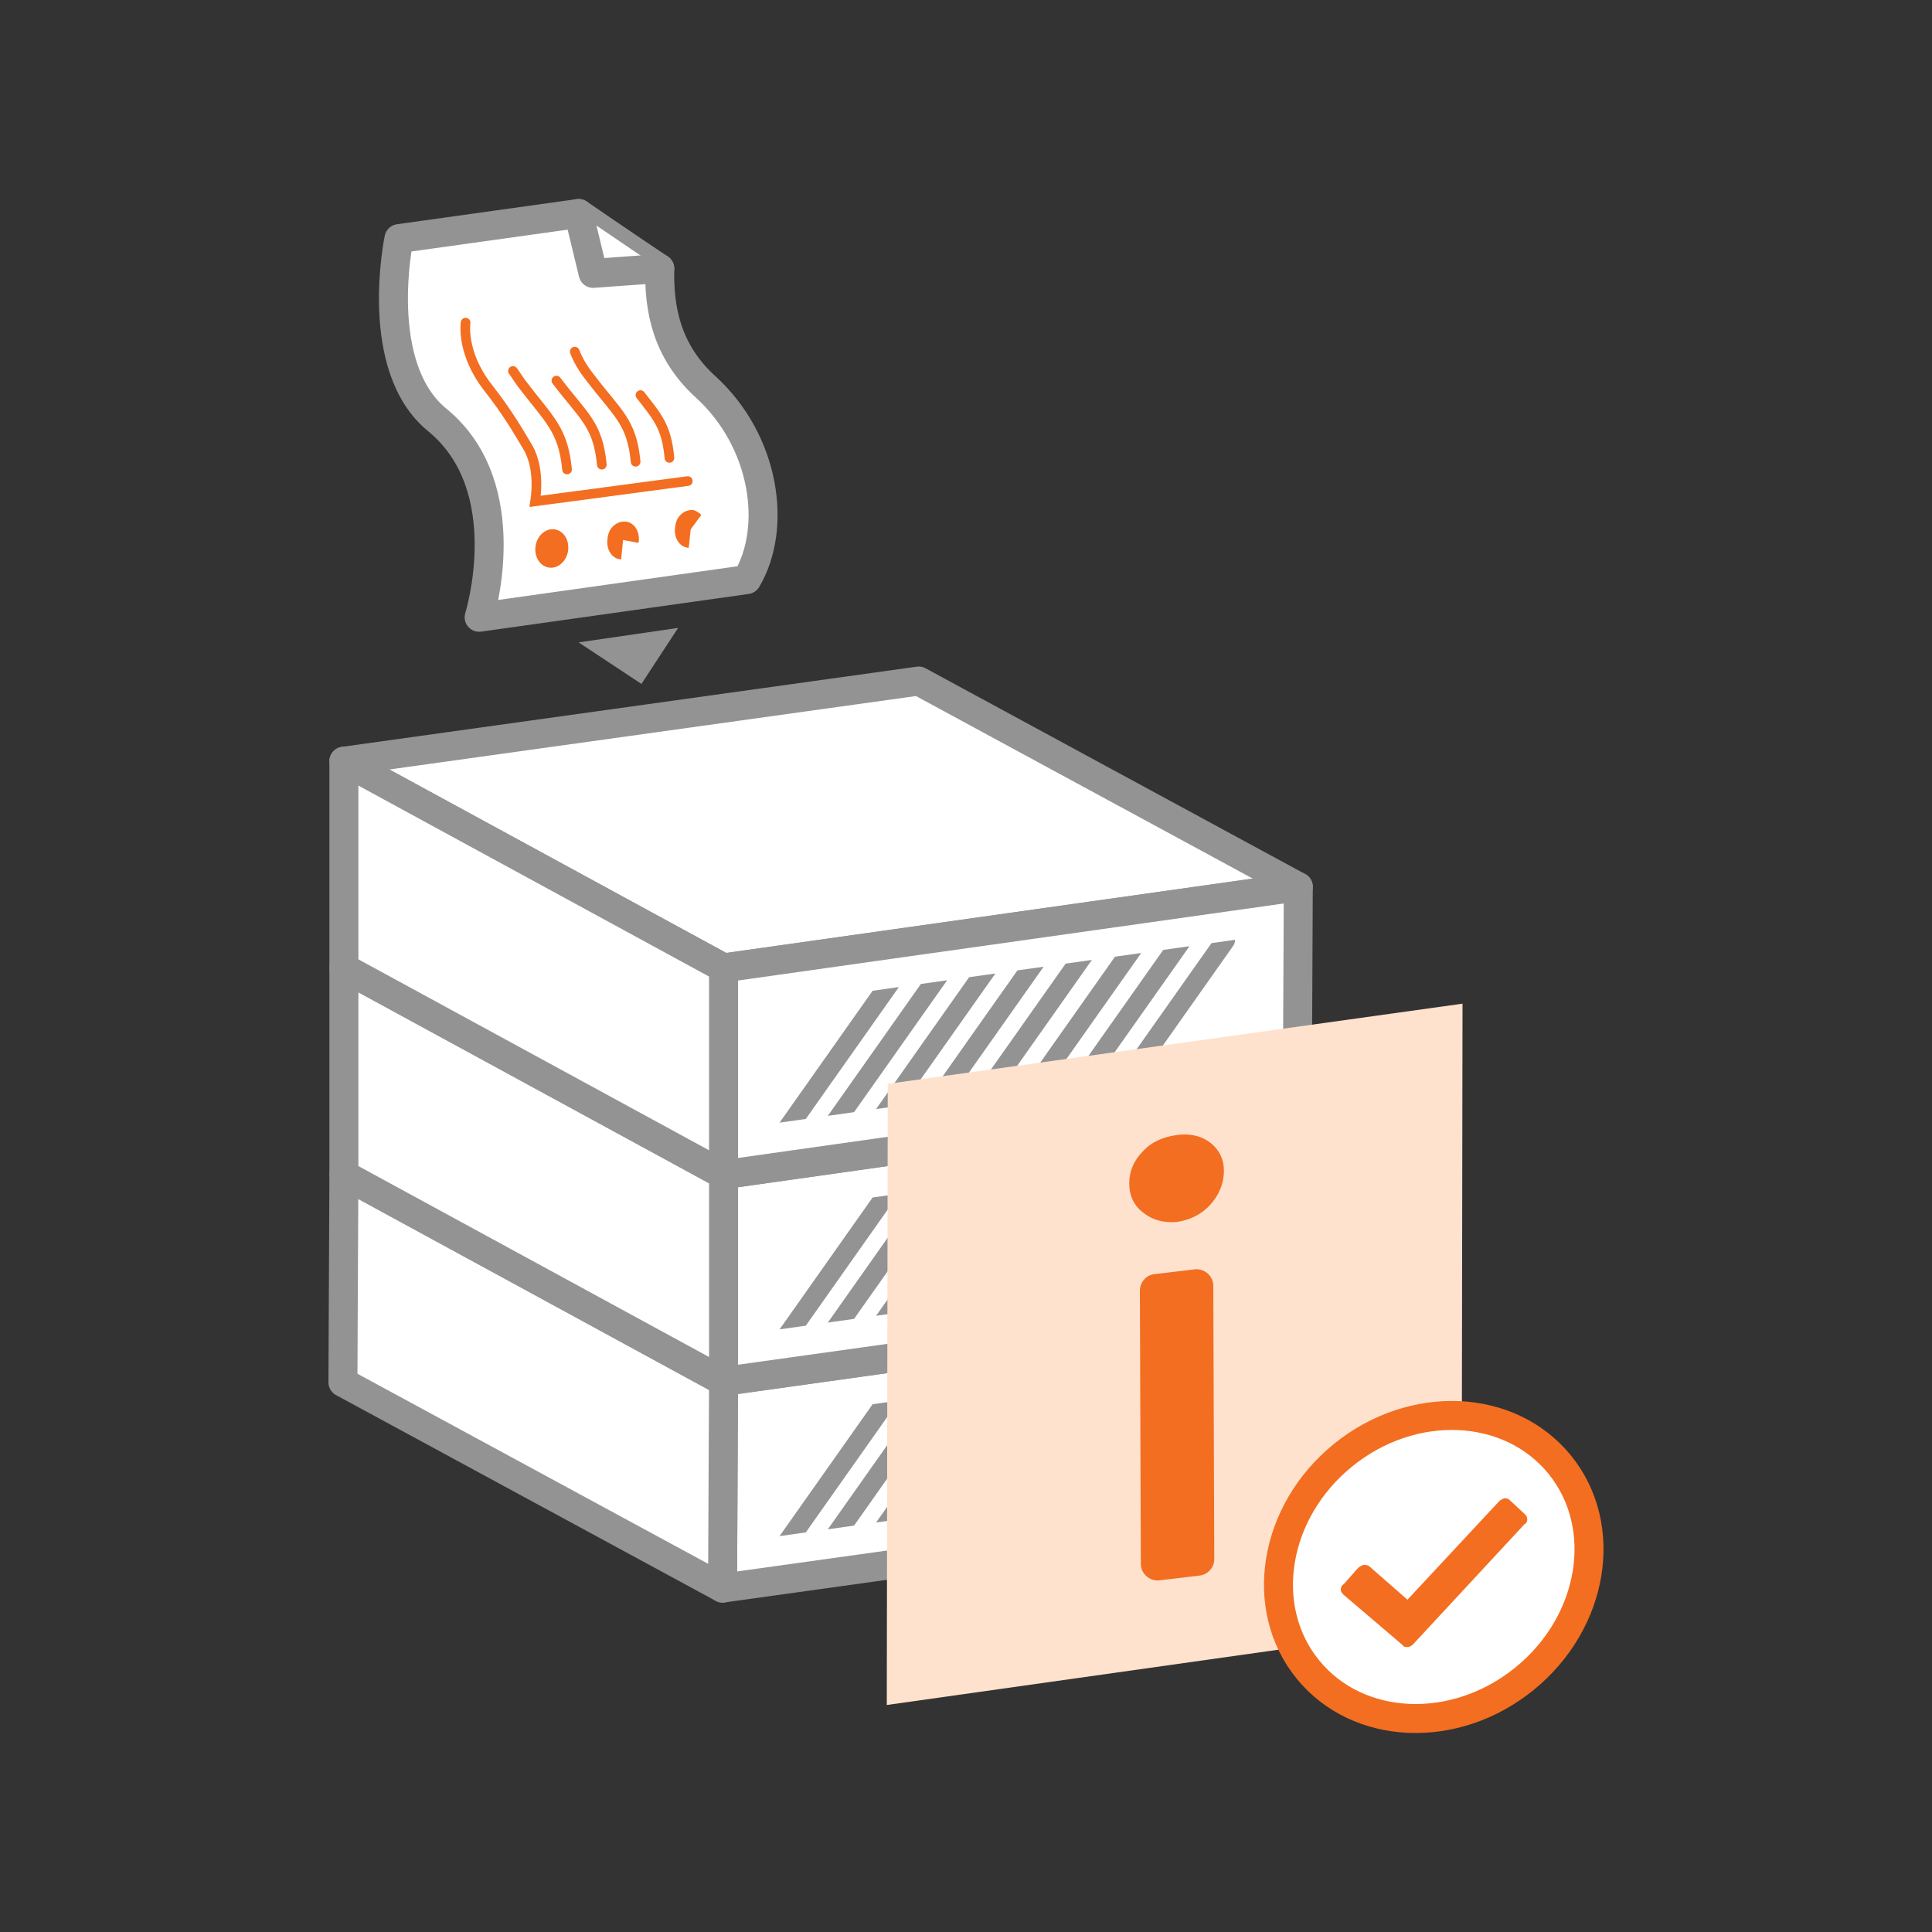 <?xml version="1.0" encoding="utf-8"?>
<!-- Generator: Adobe Illustrator 22.0.1, SVG Export Plug-In . SVG Version: 6.00 Build 0)  -->
<svg version="1.1" id="icon" xmlns="http://www.w3.org/2000/svg" xmlns:xlink="http://www.w3.org/1999/xlink" x="0px" y="0px"
	 viewBox="0 0 200 200" style="enable-background:new 0 0 200 200;" xml:space="preserve">
<rect x="0" y="0" width="200" height="200" fill="#333333" stroke="none"/>
<style type="text/css">
	.st0{fill:#FFFFFF;stroke:#939393;stroke-width:3;stroke-linecap:round;stroke-linejoin:round;stroke-miterlimit:10;}
	.st1{clip-path:url(#SVGID_2_);}
	.st2{fill:#939393;}
	.st3{clip-path:url(#SVGID_4_);}
	.st4{clip-path:url(#SVGID_6_);}
	.st5{fill:#FEE2CD;}
	.st6{fill:#F36E21;}
	.st7{fill:#FFFFFF;stroke:#F36E21;stroke-width:3;stroke-linecap:round;stroke-linejoin:round;stroke-miterlimit:10;}
	.st8{fill:none;stroke:#F36E21;stroke-linecap:round;stroke-miterlimit:10;}
</style>
<g>
	<path class="st0" d="M68.3,27.8c-0.1,4.2,0.7,8.6,4.8,12.3c6.1,5.6,7.4,14.5,4.2,19.9l-27.7,3.9c0,0,4.2-13.4-4.3-20.4
		c-6.8-5.5-4-18.8-4-18.8l18.6-2.6C59.9,22.1,64.7,25.4,68.3,27.8z"/>
	<g>
		<polygon class="st0" points="74.9,100.2 35.6,78.8 95.1,70.5 134.4,91.8 		"/>
	</g>
	<g>
		<polygon class="st0" points="134.3,134.7 134.3,156.1 74.8,164.4 74.9,143 		"/>
	</g>
	<g>
		<polygon class="st0" points="134.3,113.2 134.3,134.7 74.9,143 74.9,121.6 		"/>
	</g>
	<g>
		<polygon class="st0" points="134.4,91.8 134.3,113.2 74.9,121.6 74.9,100.2 		"/>
	</g>
	<g>
		<polygon class="st0" points="74.8,164.4 35.5,143.1 35.6,121.6 74.9,143 		"/>
	</g>
	<g>
		<polygon class="st0" points="74.9,143 35.6,121.6 35.6,100.2 74.9,121.6 		"/>
	</g>
	<g>
		<polygon class="st0" points="74.9,121.6 35.6,100.2 35.6,78.8 74.9,100.2 		"/>
	</g>
	<g>
		<g>
			<defs>
				<polygon id="SVGID_1_" points="79.4,104.1 79.4,116.4 129.8,109.3 129.9,97 				"/>
			</defs>
			<clipPath id="SVGID_2_">
				<use xlink:href="#SVGID_1_"  style="overflow:visible;"/>
			</clipPath>
			<g class="st1">
				<g>
					<path class="st2" d="M78.9,121.5c-0.2,0-0.4-0.1-0.6-0.2c-0.5-0.3-0.6-0.9-0.2-1.4l16.3-23.1c0.3-0.5,0.9-0.6,1.4-0.2
						c0.5,0.3,0.6,0.9,0.2,1.4l-16.3,23.1C79.5,121.4,79.2,121.5,78.9,121.5z"/>
				</g>
				<g>
					<path class="st2" d="M83.4,121.5c-0.2,0-0.4-0.1-0.6-0.2c-0.5-0.3-0.6-0.9-0.2-1.4l16.3-23.1c0.3-0.5,0.9-0.6,1.4-0.2
						c0.5,0.3,0.6,0.9,0.2,1.4l-16.3,23.1C84,121.4,83.7,121.5,83.4,121.5z"/>
				</g>
				<g>
					<path class="st2" d="M87.9,121.5c-0.2,0-0.4-0.1-0.6-0.2c-0.5-0.3-0.6-0.9-0.2-1.4l16.3-23.1c0.3-0.5,0.9-0.6,1.4-0.2
						c0.5,0.3,0.6,0.9,0.2,1.4l-16.3,23.1C88.5,121.4,88.2,121.5,87.9,121.5z"/>
				</g>
				<g>
					<path class="st2" d="M92.4,121.5c-0.2,0-0.4-0.1-0.6-0.2c-0.5-0.3-0.6-0.9-0.2-1.4l16.3-23.1c0.3-0.5,0.9-0.6,1.4-0.2
						c0.5,0.3,0.6,0.9,0.2,1.4l-16.3,23.1C93.1,121.4,92.7,121.5,92.4,121.5z"/>
				</g>
				<g>
					<path class="st2" d="M96.9,121.5c-0.2,0-0.4-0.1-0.6-0.2c-0.5-0.3-0.6-0.9-0.2-1.4l16.3-23.1c0.3-0.5,0.9-0.6,1.4-0.2
						c0.5,0.3,0.6,0.9,0.2,1.4l-16.3,23.1C97.6,121.4,97.3,121.5,96.9,121.5z"/>
				</g>
				<g>
					<path class="st2" d="M101.5,121.5c-0.2,0-0.4-0.1-0.6-0.2c-0.5-0.3-0.6-0.9-0.2-1.4L117,96.8c0.3-0.5,0.9-0.6,1.4-0.2
						c0.5,0.3,0.6,0.9,0.2,1.4l-16.3,23.1C102.1,121.4,101.8,121.5,101.5,121.5z"/>
				</g>
				<g>
					<path class="st2" d="M106,121.5c-0.2,0-0.4-0.1-0.6-0.2c-0.5-0.3-0.6-0.9-0.2-1.4l16.3-23.1c0.3-0.5,0.9-0.6,1.4-0.2
						c0.5,0.3,0.6,0.9,0.2,1.4l-16.3,23.1C106.6,121.4,106.3,121.5,106,121.5z"/>
				</g>
				<g>
					<path class="st2" d="M110.5,121.5c-0.2,0-0.4-0.1-0.6-0.2c-0.5-0.3-0.6-0.9-0.2-1.4L126,96.8c0.3-0.5,0.9-0.6,1.4-0.2
						c0.5,0.3,0.6,0.9,0.2,1.4l-16.3,23.1C111.1,121.4,110.8,121.5,110.5,121.5z"/>
				</g>
			</g>
		</g>
	</g>
	<g>
		<g>
			<defs>
				<polygon id="SVGID_3_" points="79.4,125.5 79.4,137.8 129.8,130.7 129.9,118.4 				"/>
			</defs>
			<clipPath id="SVGID_4_">
				<use xlink:href="#SVGID_3_"  style="overflow:visible;"/>
			</clipPath>
			<g class="st3">
				<g>
					<path class="st2" d="M78.9,142.9c-0.2,0-0.4-0.1-0.6-0.2c-0.5-0.3-0.6-0.9-0.2-1.4l16.3-23.1c0.3-0.5,0.9-0.6,1.4-0.2
						c0.5,0.3,0.6,0.9,0.2,1.4l-16.3,23.1C79.5,142.7,79.2,142.9,78.9,142.9z"/>
				</g>
				<g>
					<path class="st2" d="M83.4,142.9c-0.2,0-0.4-0.1-0.6-0.2c-0.5-0.3-0.6-0.9-0.2-1.4l16.3-23.1c0.3-0.5,0.9-0.6,1.4-0.2
						c0.5,0.3,0.6,0.9,0.2,1.4l-16.3,23.1C84,142.7,83.7,142.9,83.4,142.9z"/>
				</g>
				<g>
					<path class="st2" d="M87.9,142.9c-0.2,0-0.4-0.1-0.6-0.2c-0.5-0.3-0.6-0.9-0.2-1.4l16.3-23.1c0.3-0.5,0.9-0.6,1.4-0.2
						c0.5,0.3,0.6,0.9,0.2,1.4l-16.3,23.1C88.5,142.7,88.2,142.9,87.9,142.9z"/>
				</g>
				<g>
					<path class="st2" d="M92.4,142.9c-0.2,0-0.4-0.1-0.6-0.2c-0.5-0.3-0.6-0.9-0.2-1.4l16.3-23.1c0.3-0.5,0.9-0.6,1.4-0.2
						c0.5,0.3,0.6,0.9,0.2,1.4l-16.3,23.1C93.1,142.7,92.7,142.9,92.4,142.9z"/>
				</g>
				<g>
					<path class="st2" d="M96.9,142.9c-0.2,0-0.4-0.1-0.6-0.2c-0.5-0.3-0.6-0.9-0.2-1.4l16.3-23.1c0.3-0.5,0.9-0.6,1.4-0.2
						c0.5,0.3,0.6,0.9,0.2,1.4l-16.3,23.1C97.6,142.7,97.3,142.9,96.9,142.9z"/>
				</g>
				<g>
					<path class="st2" d="M101.5,142.9c-0.2,0-0.4-0.1-0.6-0.2c-0.5-0.3-0.6-0.9-0.2-1.4l16.3-23.1c0.3-0.5,0.9-0.6,1.4-0.2
						c0.5,0.3,0.6,0.9,0.2,1.4l-16.3,23.1C102.1,142.7,101.8,142.9,101.5,142.9z"/>
				</g>
				<g>
					<path class="st2" d="M106,142.9c-0.2,0-0.4-0.1-0.6-0.2c-0.5-0.3-0.6-0.9-0.2-1.4l16.3-23.1c0.3-0.5,0.9-0.6,1.4-0.2
						c0.5,0.3,0.6,0.9,0.2,1.4l-16.3,23.1C106.6,142.7,106.3,142.9,106,142.9z"/>
				</g>
				<g>
					<path class="st2" d="M110.5,142.9c-0.2,0-0.4-0.1-0.6-0.2c-0.5-0.3-0.6-0.9-0.2-1.4l16.3-23.1c0.3-0.5,0.9-0.6,1.4-0.2
						c0.5,0.3,0.6,0.9,0.2,1.4l-16.3,23.1C111.1,142.7,110.8,142.9,110.5,142.9z"/>
				</g>
			</g>
		</g>
	</g>
	<g>
		<g>
			<defs>
				<polygon id="SVGID_5_" points="79.4,146.9 79.4,159.2 129.8,152.1 129.9,139.8 				"/>
			</defs>
			<clipPath id="SVGID_6_">
				<use xlink:href="#SVGID_5_"  style="overflow:visible;"/>
			</clipPath>
			<g class="st4">
				<g>
					<path class="st2" d="M78.9,164.3c-0.2,0-0.4-0.1-0.6-0.2c-0.5-0.3-0.6-0.9-0.2-1.4l16.3-23.1c0.3-0.5,0.9-0.6,1.4-0.2
						c0.5,0.3,0.6,0.9,0.2,1.4l-16.3,23.1C79.5,164.1,79.2,164.3,78.9,164.3z"/>
				</g>
				<g>
					<path class="st2" d="M83.4,164.3c-0.2,0-0.4-0.1-0.6-0.2c-0.5-0.3-0.6-0.9-0.2-1.4l16.3-23.1c0.3-0.5,0.9-0.6,1.4-0.2
						s0.6,0.9,0.2,1.4l-16.3,23.1C84,164.1,83.7,164.3,83.4,164.3z"/>
				</g>
				<g>
					<path class="st2" d="M87.9,164.3c-0.2,0-0.4-0.1-0.6-0.2c-0.5-0.3-0.6-0.9-0.2-1.4l16.3-23.1c0.3-0.5,0.9-0.6,1.4-0.2
						c0.5,0.3,0.6,0.9,0.2,1.4l-16.3,23.1C88.5,164.1,88.2,164.3,87.9,164.3z"/>
				</g>
				<g>
					<path class="st2" d="M92.4,164.3c-0.2,0-0.4-0.1-0.6-0.2c-0.5-0.3-0.6-0.9-0.2-1.4l16.3-23.1c0.3-0.5,0.9-0.6,1.4-0.2
						c0.5,0.3,0.6,0.9,0.2,1.4l-16.3,23.1C93.1,164.1,92.7,164.3,92.4,164.3z"/>
				</g>
				<g>
					<path class="st2" d="M96.9,164.3c-0.2,0-0.4-0.1-0.6-0.2c-0.5-0.3-0.6-0.9-0.2-1.4l16.3-23.1c0.3-0.5,0.9-0.6,1.4-0.2
						c0.5,0.3,0.6,0.9,0.2,1.4l-16.3,23.1C97.6,164.1,97.3,164.3,96.9,164.3z"/>
				</g>
				<g>
					<path class="st2" d="M101.5,164.3c-0.2,0-0.4-0.1-0.6-0.2c-0.5-0.3-0.6-0.9-0.2-1.4l16.3-23.1c0.3-0.5,0.9-0.6,1.4-0.2
						c0.5,0.3,0.6,0.9,0.2,1.4l-16.3,23.1C102.1,164.1,101.8,164.3,101.5,164.3z"/>
				</g>
				<g>
					<path class="st2" d="M106,164.3c-0.2,0-0.4-0.1-0.6-0.2c-0.5-0.3-0.6-0.9-0.2-1.4l16.3-23.1c0.3-0.5,0.9-0.6,1.4-0.2
						c0.5,0.3,0.6,0.9,0.2,1.4l-16.3,23.1C106.6,164.1,106.3,164.3,106,164.3z"/>
				</g>
				<g>
					<path class="st2" d="M110.5,164.3c-0.2,0-0.4-0.1-0.6-0.2c-0.5-0.3-0.6-0.9-0.2-1.4l16.3-23.1c0.3-0.5,0.9-0.6,1.4-0.2
						c0.5,0.3,0.6,0.9,0.2,1.4l-16.3,23.1C111.1,164.1,110.8,164.3,110.5,164.3z"/>
				</g>
			</g>
		</g>
	</g>
	<g>
		<g>
			<polygon class="st5" points="151.4,103.9 151.3,168.1 91.8,176.5 91.9,112.2 			"/>
		</g>
		<g>
			<path class="st6" d="M118.3,125.5c-0.9-0.7-1.4-1.7-1.4-3s0.5-2.4,1.4-3.3c0.9-1,2.1-1.5,3.5-1.7s2.6,0.1,3.5,0.8
				c0.9,0.7,1.4,1.7,1.4,2.9c0,1.3-0.5,2.5-1.4,3.5s-2.1,1.6-3.5,1.8C120.4,126.6,119.3,126.3,118.3,125.5z M119.5,131.9l4.2-0.5
				c1-0.1,1.9,0.7,1.9,1.7l0.1,28.3c0,0.9-0.7,1.6-1.5,1.7l-4.2,0.5c-1,0.1-1.9-0.7-1.9-1.7l-0.1-28.3
				C118,132.8,118.6,132,119.5,131.9z"/>
		</g>
	</g>
	<g>
		
			<ellipse transform="matrix(0.776 -0.631 0.631 0.776 -69.086 129.987)" class="st7" cx="148.4" cy="162.2" rx="16.8" ry="14.9"/>
		<g>
			<path class="st6" d="M157.8,156.7c0.2,0.2,0.3,0.3,0.3,0.6c0,0.2-0.1,0.4-0.3,0.5l-11.5,12.4c-0.2,0.2-0.4,0.3-0.6,0.3
				c-0.2,0-0.4,0-0.5-0.2l-6.1-5.2c-0.2-0.2-0.3-0.3-0.3-0.6c0-0.2,0.1-0.4,0.3-0.5l1.5-1.7c0.1-0.1,0.3-0.2,0.5-0.3
				c0.2,0,0.4,0,0.6,0.1l4,3.5l9.5-10.2c0.1-0.1,0.3-0.2,0.5-0.3c0.2,0,0.4,0,0.6,0.2L157.8,156.7z"/>
		</g>
	</g>
	<polygon class="st2" points="59.9,66.5 70.2,65 66.4,70.8 	"/>
	<polyline class="st0" points="59.9,22.1 61.4,28.3 68.3,27.8 	"/>
	<g>
		<path class="st8" d="M53.1,38.4c0.3,0.4,0.6,0.9,0.9,1.3c2.8,3.7,4.3,4.7,4.7,8.9"/>
		<path class="st8" d="M57.6,39.4c2.8,3.7,4.3,4.5,4.7,8.7"/>
		<path class="st8" d="M59.5,36.4c0.3,0.8,0.8,1.7,1.6,2.7c2.8,3.7,4.3,4.5,4.7,8.7"/>
		<path class="st8" d="M66.3,40.9c1.7,2.2,2.7,3.2,3,6.5"/>
		<path class="st8" d="M48.2,33.4c0,0-0.5,3.1,2.3,6.7c2.1,2.7,3,4.3,4.2,6.3c0.5,0.9,1.1,2.7,0.7,5.5l15.8-2.1"/>
	</g>
	<g>
		<ellipse transform="matrix(0.158 -0.988 0.988 0.158 -8.017 104.218)" class="st6" cx="57.1" cy="56.8" rx="2" ry="1.7"/>
		<path class="st6" d="M64.5,55.9l1.6,0.3c0.2-1.1-0.4-2.1-1.3-2.2c-0.9-0.1-1.8,0.6-1.9,1.7c-0.2,1.1,0.4,2.1,1.3,2.2
			c0,0,0,0,0.1,0L64.5,55.9z"/>
		<path class="st6" d="M71.5,54.8l1.1-1.5c-0.2-0.2-0.5-0.4-0.8-0.5c-0.9-0.1-1.8,0.6-1.9,1.7c-0.2,1.1,0.4,2.1,1.3,2.2
			c0,0,0,0,0.1,0L71.5,54.8z"/>
	</g>
</g>
</svg>
